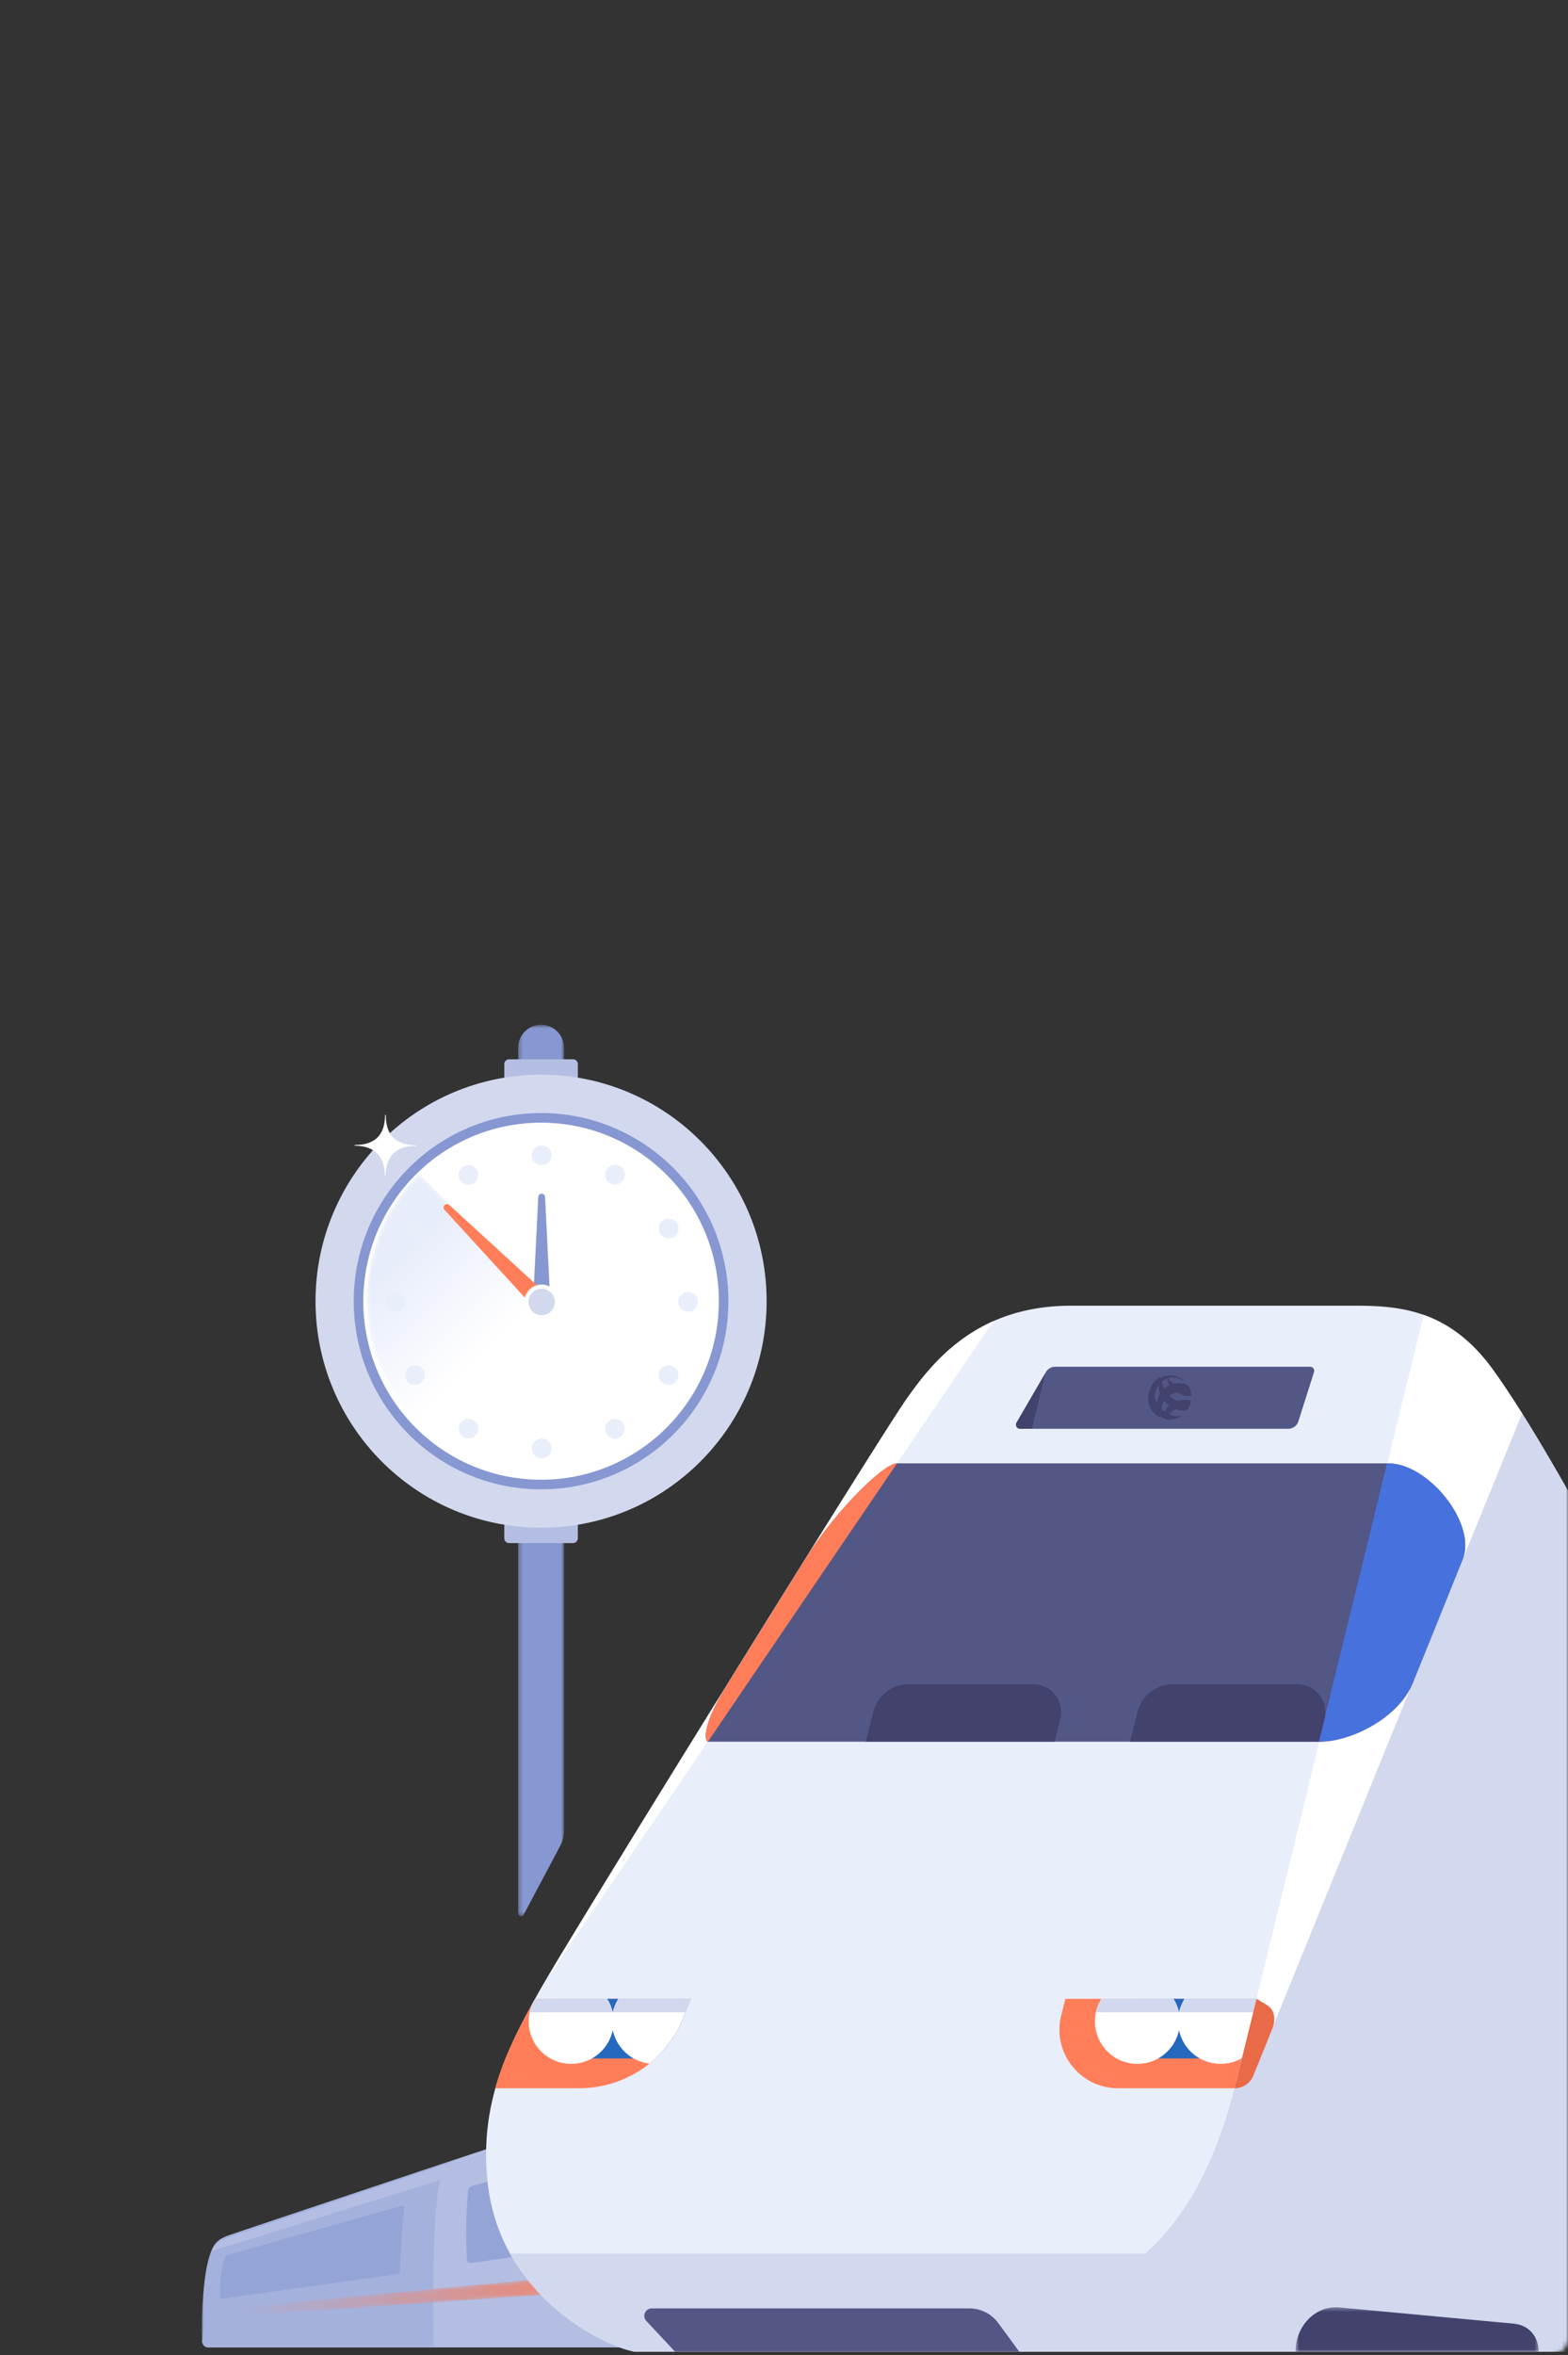 <svg xmlns="http://www.w3.org/2000/svg" xmlns:xlink="http://www.w3.org/1999/xlink" width="373" height="560" viewBox="0 0 373 560">
    <rect x="0" y="0" width="373" height="560" fill="#333333" stroke="none"/>
    <defs>
        <rect id="a" width="373" height="560" rx="4"/>
        <path id="c" d="M0 .401h60.676v44.785H0z"/>
        <path id="e" d="M1.064 9.46c-.559.065-.99.51-1.024 1.056-.043.684.544 1.247 1.247 1.199l96.668-6.852-.191-4.319-96.7 8.915z"/>
        <linearGradient id="f" x1="0%" y1="49.999%" y2="49.999%">
            <stop offset="0%" stop-color="#A3B1DD"/>
            <stop offset="100%" stop-color="#FF7E59"/>
        </linearGradient>
        <path id="h" d="M.276.656H11.19v211.953H.276z"/>
        <path id="j" d="M.276 29.971c0 11.722 4.778 22.327 12.492 29.985l29.902-29.87L12.652.1C5.006 7.748.276 18.308.276 29.97"/>
        <linearGradient id="k" x1="61.125%" x2="27.316%" y1="74.029%" y2="26.567%">
            <stop offset="0%" stop-color="#FFF"/>
            <stop offset="100%" stop-color="#E8EDFB"/>
        </linearGradient>
        <path id="m" d="M.276 29.971c0 11.722 4.778 22.327 12.492 29.985l29.902-29.87L12.652.1C5.006 7.748.276 18.308.276 29.97"/>
        <path id="o" d="M.62.395h57.862v10.577H.62z"/>
        <path id="q" d="M.277 4.195c-.57 3.423 2.847 5.934 5.922 6.505 36.544 6.782 130.016 22.874 139.295 41.474.562 1.127.384 1.713.135 2.136-1.892 3.217-12.278 5.067-19.05 5.354-1.319.056-2.405.568-2.405 1.71 0 .798.854 1.37 1.834 1.371l.102-.001c2.163 0 6.662-.286 10.137-.903 7.226-1.284 11.158-2.863 13.094-5.489.601-.815 1.192-1.894 1.206-3.301v-.108c-.009-.849-.228-1.815-.775-2.913-5.233-10.489-31.533-22.044-78.17-34.344C37.297 6.638 7.328.721 6.996.656A9.575 9.575 0 0 0 5.16.468C2.232.467.625 2.098.277 4.195"/>
    </defs>
    <g fill="none" fill-rule="evenodd">
        <mask id="b" fill="#fff">
            <use xlink:href="#a"/>
        </mask>
        <g mask="url(#b)">
            <path fill="#B3BEE2" d="M152.383 558.147H49.523c-.803 0-1.368-.628-1.453-1.451 0 0 .7-3.972.914-10.48.173-5.222.401-7.422.715-8.763.739-3.15 1.876-4.891 4.518-5.88 2.06-.77 86.5-28.915 86.5-28.915l11.666 55.489z"/>
            <g transform="translate(48 512.96)">
                <mask id="d" fill="#fff">
                    <use xlink:href="#c"/>
                </mask>
                <path fill="#A4B1DD" d="M60.676.401C36.984 8.31 7.028 18.323 5.874 18.755c-2.642.988-3.43 2.426-4.289 5.595-.36 1.33-.83 3.538-1.23 8.077C-.21 38.85.07 43.735.07 43.735c.086.823.652 1.451 1.454 1.451h53.655c-.378-20.266.254-32.363 1.109-37.906.705-4.578 2.76-6.194 4.39-6.879" mask="url(#d)"/>
            </g>
            <g transform="translate(56 539)">
                <mask id="g" fill="#fff">
                    <use xlink:href="#e"/>
                </mask>
                <path fill="url(#f)" d="M1.064 9.46c-.559.065-.99.51-1.024 1.056-.043.684.544 1.247 1.247 1.199l96.668-6.852-.191-4.319-96.7 8.915z" mask="url(#g)"/>
            </g>
            <path fill="#B3BEE2" d="M117.507 514.365L50.41 535.22s.403-.978 1.215-1.748c.767-.728 1.663-1.092 2.167-1.277.864-.317 65.335-22.024 65.335-22.024l-1.62 4.194z"/>
            <path fill="#95A4D7" d="M133.535 513.766l-21.148 5.969a1.42 1.42 0 0 0-1.033 1.224c-.495 4.99-.523 10.705-.322 16.208a.949.949 0 0 0 1.083.904l20.909-2.995.511-21.31zM95.556 524.485l-41.338 11.647c-.318.09-.629.43-.748.74-.73 1.885-1.259 6.546-1.132 9.186a.517.517 0 0 0 .595.488l41.607-5.828c.375-.054.626-.383.63-.763.043-4.75.511-11.084.969-14.97a.462.462 0 0 0-.583-.5"/>
            <g transform="translate(122.98 243)">
                <mask id="i" fill="#fff">
                    <use xlink:href="#h"/>
                </mask>
                <path fill="#8697D1" d="M10.257 195.948l-8.652 16.284c-.345.651-1.329.405-1.329-.333V6.133C.276 3.108 2.72.656 5.733.656s5.456 2.452 5.456 5.477v186.073c0 1.305-.32 2.59-.932 3.742" mask="url(#i)"/>
            </g>
            <path fill="#B3BEE2" d="M136.316 366.9h-15.208a1.15 1.15 0 0 1-1.149-1.154v-112.72a1.15 1.15 0 0 1 1.149-1.154h15.208c.635 0 1.15.517 1.15 1.153v112.721c0 .637-.515 1.153-1.15 1.153"/>
            <path fill="#D2D8EE" d="M182.367 309.386c0 29.747-24.022 53.862-53.655 53.862-29.633 0-53.654-24.115-53.654-53.862 0-29.747 24.021-53.862 53.654-53.862 29.633 0 53.655 24.115 53.655 53.862"/>
            <path fill="#8697D1" d="M173.273 309.386c0 24.705-19.95 44.732-44.56 44.732-24.61 0-44.562-20.027-44.562-44.732 0-24.706 19.951-44.733 44.562-44.733 24.61 0 44.56 20.027 44.56 44.733"/>
            <path fill="#FFF" d="M171 309.386c0 23.445-18.933 42.45-42.288 42.45-23.355 0-42.287-19.005-42.287-42.45 0-23.445 18.932-42.45 42.287-42.45S171 285.94 171 309.385"/>
            <g transform="translate(87 279)">
                <mask id="l" fill="#fff">
                    <use xlink:href="#j"/>
                </mask>
                <path fill="url(#k)" d="M.276 29.971c0 11.722 4.778 22.327 12.492 29.985l29.902-29.87L12.652.1C5.006 7.748.276 18.308.276 29.97" mask="url(#l)"/>
            </g>
            <g transform="translate(87 279)">
                <mask id="n" fill="#fff">
                    <use xlink:href="#m"/>
                </mask>
                <path d="M.276 29.971c0 11.722 4.778 22.327 12.492 29.985l29.902-29.87L12.652.1C5.006 7.748.276 18.308.276 29.97" mask="url(#n)"/>
            </g>
            <g>
                <path fill="#8697D1" d="M128.853 283.829a.807.807 0 0 0-.806.77l-1.337 26.83h4.286l-1.337-26.83a.807.807 0 0 0-.806-.77"/>
                <path fill="#FF7E59" d="M105.766 286.544a.806.806 0 0 0-.024 1.115L126.193 310l3.032-3.031-22.344-20.45a.807.807 0 0 0-1.115.024"/>
                <path fill="#FFF" d="M132.968 309.544a4.115 4.115 0 1 1-8.23-.002 4.115 4.115 0 0 1 8.23.002"/>
                <path fill="#D2D8EE" d="M131.967 309.544a3.115 3.115 0 1 1-6.229 0 3.115 3.115 0 0 1 6.23 0"/>
                <path fill="#E9EEFB" d="M131.196 274.7a2.343 2.343 0 1 1-4.686 0 2.343 2.343 0 0 1 4.686 0M131.196 344.387a2.343 2.343 0 1 1-4.686 0 2.343 2.343 0 0 1 4.686 0M94.007 307.2a2.343 2.343 0 1 1 0 4.687 2.343 2.343 0 0 1 0-4.686M163.699 307.2a2.343 2.343 0 1 1 0 4.687 2.343 2.343 0 0 1 0-4.686M113.46 278.197a2.343 2.343 0 1 1-4.06 2.342 2.343 2.343 0 0 1 4.06-2.342M148.305 338.547a2.343 2.343 0 1 1-4.06 2.343 2.343 2.343 0 0 1 4.06-2.343M97.504 324.936a2.344 2.344 0 1 1 2.343 4.06 2.344 2.344 0 0 1-2.343-4.06M157.859 290.093a2.344 2.344 0 1 1 2.342 4.06 2.344 2.344 0 0 1-2.342-4.06M99.847 290.093a2.342 2.342 0 1 1-2.341 4.057 2.342 2.342 0 0 1 2.341-4.057M160.202 324.936a2.342 2.342 0 1 1-2.342 4.057 2.342 2.342 0 0 1 2.342-4.057M109.4 338.547a2.343 2.343 0 1 1 4.058 2.343 2.343 2.343 0 0 1-4.057-2.343M144.247 278.197a2.343 2.343 0 1 1 4.057 2.342 2.343 2.343 0 0 1-4.057-2.342M424.648 559.147c10.744-31.771 3.887-81.373-.228-97.83-3-12.003-6.925-20.647-11.43-29.714-17.83-35.886-41.146-82.516-57.604-105.602-11.632-16.316-25.145-15.543-36.575-15.543h-64.005c-22.402 0-32.917 13.257-39.318 22.4-6.4 9.143-80.463 128.46-87.32 140.802-6.859 12.343-14.402 26.058-12.116 45.715 3.01 25.884 26.287 37.944 34.746 39.772h273.85z"/>
                <path fill="#FF7E59" d="M294.184 496.518h-28.22c-9.084 0-15.74-8.548-13.515-17.355l.986-3.902h46.12l-5.371 21.257zM162.55 479.75l1.786-4.49h-37.091c-3.571 6.455-7.203 13.33-9.44 21.258h20.026a26.603 26.603 0 0 0 24.718-16.767"/>
                <path fill="#2469BD" d="M270.465 475.26v14.172h30.424l1.41-14.171z"/>
                <path fill="#D2D8EE" d="M292.924 535.833h-171.59c7.261 13.046 19.83 20.224 27.033 22.629h134.27l10.287-22.63z"/>
                <path fill="#2469BD" d="M162.55 479.75l1.786-4.49h-31.634v14.172h23.205a26.55 26.55 0 0 0 6.642-9.681"/>
                <path fill="#FFF" d="M281.792 475.26c-.623.994-1.08 2.101-1.328 3.287a10.03 10.03 0 0 0-1.328-3.286h-17.127a10.04 10.04 0 0 0-1.548 5.357c0 5.583 4.525 10.11 10.108 10.11 4.873 0 8.939-3.45 9.895-8.038.955 4.589 5.022 8.037 9.894 8.037 5.583 0 10.109-4.526 10.109-10.109 0-1.97-.573-3.803-1.548-5.357h-17.127z"/>
                <path fill="#FF7E59" d="M164.336 475.26h-.115c.024.039.044.08.068.119l.047-.118z"/>
                <path fill="#FFF" d="M162.55 479.75l1.74-4.372c-.025-.039-.045-.08-.07-.117h-17.127a10.05 10.05 0 0 0-1.328 3.286 10.036 10.036 0 0 0-1.327-3.286H127.31a10.044 10.044 0 0 0-1.548 5.358c0 5.582 4.526 10.108 10.109 10.108 4.872 0 8.938-3.448 9.894-8.037a10.11 10.11 0 0 0 8.727 7.962 26.566 26.566 0 0 0 8.057-10.901"/>
                <path fill="#D2D8EE" d="M424.648 559.147c10.744-31.771 3.887-81.373-.228-97.83-3-12.003-6.925-20.647-11.43-29.714-17.83-35.886-41.146-82.516-57.604-105.602-5.292-7.422-10.973-11.302-16.67-13.333-6.477 26.585-42.002 172.347-45.278 184.764-6.515 24.686-20.573 51.43-58.634 51.43h-102.75c7.066 6.1 14.645 9.4 18.744 10.285h273.85z"/>
                <path fill="#FFF" d="M215.53 332.858c-6.056 8.651-72.69 115.94-85.65 137.914 0 0 104.839-154.2 106.445-156.629-10.35 4.591-16.5 12.58-20.794 18.715M297.952 493.832l64.118-157.747c-2.334-3.704-4.582-7.095-6.713-10.084-5.302-7.437-10.995-11.317-16.704-13.345l-44.573 182.29 3.872-1.114zM98.944 272.284c-4.687-.014-7.177-2.259-7.161-7.201a3.31 3.31 0 0 1-.185-.001c-.016 4.943-2.56 7.17-7.208 7.155-.015.112.003.186.003.186 4.643.016 7.174 2.502 7.159 7.202.058.005.13.016.185 0 .015-4.7 2.52-7.168 7.2-7.156 0 0 .006-.094.007-.185"/>
                <path fill="#535785" d="M168.399 414.117H314.01c7.372 0 18.688-5.658 22.03-13.886 0 0 9-22.2 11.915-29.487 3.363-8.405-8.057-22.8-17.743-22.8H213.317c-3.086 0-14.63 11.315-21.659 22.629-2.41 3.88-13.98 22.471-19.03 30.572-5.63 9.029-5.03 12.972-4.23 12.972"/>
                <path fill="#4771DD" d="M336.041 400.23s9.001-22.2 11.916-29.486c3.362-8.405-8.058-22.8-17.745-22.8h-.258l-16.206 66.173h.263c7.372 0 18.687-5.658 22.03-13.886"/>
                <path fill="#FF7E59" d="M213.317 347.944c-3.086 0-14.63 11.315-21.659 22.629-2.41 3.88-13.98 22.471-19.03 30.572-5.623 9.018-5.03 12.962-4.231 12.97 15.077-22.178 31.86-46.87 44.976-66.17h-.056z"/>
                <path fill="#42426C" d="M250.877 414.117l1.344-5.377c1.052-4.206-2.13-8.281-6.466-8.281h-29.608c-3.98 0-7.45 2.71-8.416 6.571l-1.772 7.087h44.918zM313.74 414.117l1.344-5.377c1.051-4.206-2.13-8.281-6.466-8.281h-29.61c-3.98 0-7.45 2.71-8.415 6.571l-1.771 7.087h44.918z"/>
                <path fill="#B3BEE2" d="M164.336 475.26h-.115c.024.039.044.08.068.119l.047-.118z"/>
                <path fill="#D2D8EE" d="M164.22 475.26h-17.127a10.052 10.052 0 0 0-1.306 3.2h17.276l1.226-3.081c-.024-.04-.045-.08-.069-.118M144.437 475.26H127.31c-.608.97-1.06 2.048-1.314 3.2h19.747a10.052 10.052 0 0 0-1.306-3.2M279.165 475.26h-17.128c-.608.97-1.06 2.048-1.314 3.2h19.747a10.05 10.05 0 0 0-1.305-3.2M281.82 475.26a10.05 10.05 0 0 0-1.305 3.2h19.747a10.145 10.145 0 0 0-1.314-3.2H281.82z"/>
                <path fill="#E86A46" d="M293.676 496.518l5.243-21.257 2.45 1.474c2.023 1.218 2.145 3.81 1.155 5.954l-4.442 11.01a4.852 4.852 0 0 1-4.406 2.82"/>
                <path fill="#535785" d="M306.453 339.715h-63.795a.967.967 0 0 1-.836-1.453l6.998-12.036a2.52 2.52 0 0 1 2.179-1.254h60.66c.656 0 1.121.637.923 1.26l-3.728 11.727a2.519 2.519 0 0 1-2.401 1.756"/>
                <path fill="#42426C" d="M241.822 338.262a.968.968 0 0 0 .836 1.454h2.833c.115-.63 2.972-12.401 3.204-13.277l-6.873 11.823zM277.261 336.605c.042.134.039.187.08.207.02.009.564.172.58.035.172-1.472 4.194-2.998 4.467-1.735.357-.535.73-1.071.874-1.732.005-.092.035-.122.035-.122-.358-1.152-7.05-.003-6.036 3.347m6.102-4.942v-.002a5.204 5.204 0 0 0-.547-1.908c-1.969-2.363-9.536.07-6.947 6.177.08.187.185.292.236.258.053-.035.29-.056.264-.239-.688-4.778 5.308-5.92 6.994-4.286m-2.148-3.595c.042.017.407.182.32.082a1.126 1.126 0 0 0-.316-.267c-6.086-3.48-10.854 4.788-6.21 8.542.177.144.3.245.34.247.056.005 1.09.744.332-.452-2.88-4.527.539-10.577 5.534-8.152"/>
                <path fill="#42426C" d="M282.794 329.773c-.414 1.24-4.27-.894-4.853-2.072-.06-.127-.113-.157-.134-.149-.043.013-.073.06-.101.199-.359 1.742 3.477 4.896 5.657 4.086.002-.05 0-.1-.012-.149a5.339 5.339 0 0 0-.557-1.915m-6.252-1.58c.034-.183.055-.26.01-.302-.045-.044-.145.067-.266.233-2.39 3.314 2.829 8.35 6.224 7.044a5.364 5.364 0 0 0 .76-1.858v-.002c-1.862 1.449-7.316-1.946-6.728-5.115m-.63-.554c.147-.136.29-.266.237-.274-.04-.006-.186.063-.385.177-3.718 2.135-2.842 8.772 2 9.97v.005c.14.013.284.022.425.022.566 0 1.13-.096 1.665-.283a5.753 5.753 0 0 0 1.329-.695c-4.222 1.328-9.088-5.255-5.272-8.922"/>
                <path fill="#535785" d="M242.462 559.147H160.57l-6.819-7.298c-1.057-1.13-.254-2.977 1.293-2.977h75.536a8.566 8.566 0 0 1 6.906 3.497l4.976 6.778z"/>
                <g transform="translate(307.561 548.204)">
                    <mask id="p" fill="#fff">
                        <use xlink:href="#o"/>
                    </mask>
                    <path fill="#42426C" d="M52.599 4.3L10.946.426C5.38-.03.62 4.795.62 10.972h57.86c0-3.446-2.238-6.33-5.882-6.671" mask="url(#p)"/>
                </g>
            </g>
            <g transform="translate(307 478)">
                <mask id="r" fill="#fff">
                    <use xlink:href="#q"/>
                </mask>
                <path d="M.277 4.195c-.57 3.423 2.847 5.934 5.922 6.505 36.544 6.782 130.016 22.874 139.295 41.474.562 1.127.384 1.713.135 2.136-1.892 3.217-12.278 5.067-19.05 5.354-1.319.056-2.405.568-2.405 1.71 0 .798.854 1.37 1.834 1.371l.102-.001c2.163 0 6.662-.286 10.137-.903 7.226-1.284 11.158-2.863 13.094-5.489.601-.815 1.192-1.894 1.206-3.301v-.108c-.009-.849-.228-1.815-.775-2.913-5.233-10.489-31.533-22.044-78.17-34.344C37.297 6.638 7.328.721 6.996.656A9.575 9.575 0 0 0 5.16.468C2.232.467.625 2.098.277 4.195" mask="url(#r)"/>
            </g>
        </g>
    </g>
</svg>
